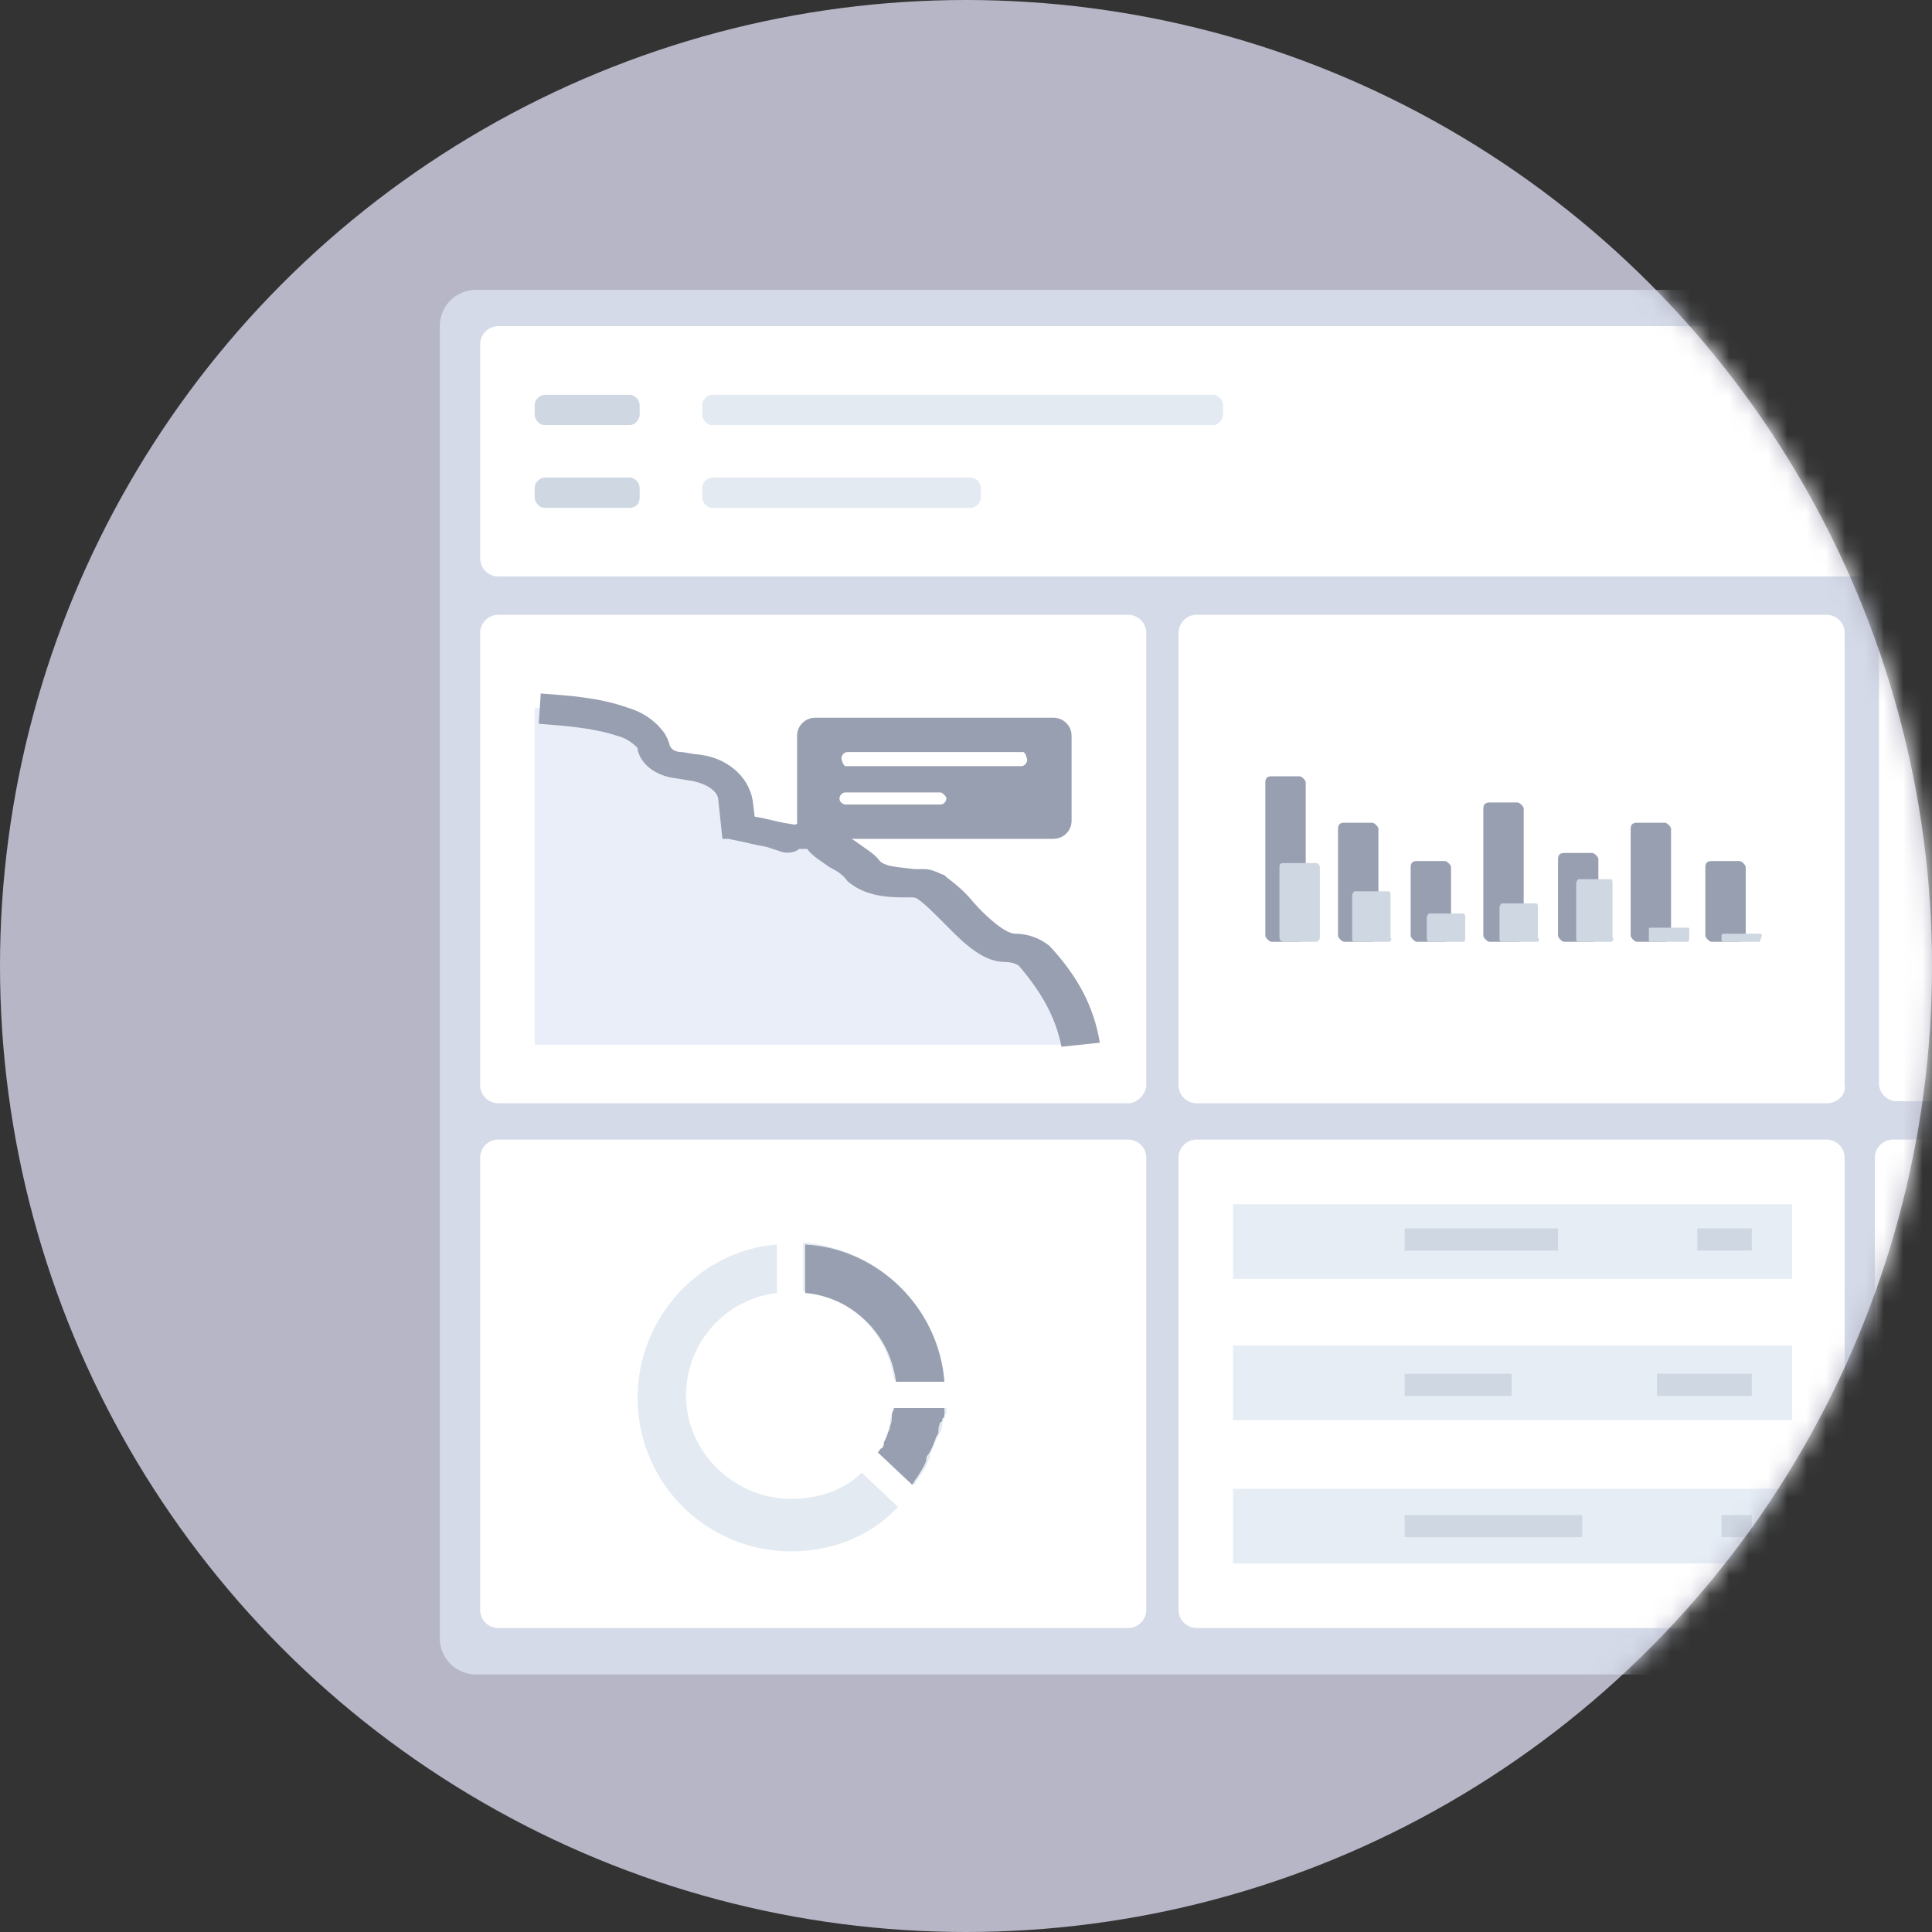 <svg width="100" height="100" viewBox="0 0 100 100" xmlns="http://www.w3.org/2000/svg" xmlns:xlink="http://www.w3.org/1999/xlink">
    <rect x="0" y="0" width="100" height="100" fill="#333333" stroke="none"/>
    <defs>
        <circle id="eilr1mxz6a" cx="50" cy="50" r="50"/>
    </defs>
    <g fill="none" fill-rule="evenodd">
        <mask id="r0b32hy1rb" fill="#fff">
            <use xlink:href="#eilr1mxz6a"/>
        </mask>
        <use fill="#B6B6C7" fill-rule="nonzero" xlink:href="#eilr1mxz6a"/>
        <g mask="url(#r0b32hy1rb)" fill-rule="nonzero">
            <path d="M122.324 50c0 14.626-6.372 27.685-16.506 36.67H24.646a1.873 1.873 0 0 1-1.88-1.881V16.883c0-1.045.835-1.88 1.88-1.88h82.74c9.193 8.67 14.938 21.207 14.938 34.997z" fill="#D4DAE8"/>
            <path d="M58.39 57.104H25.795a.936.936 0 0 1-.94-.94V32.762c0-.522.418-.94.94-.94H58.39c.523 0 .94.418.94.94v23.402c0 .418-.417.94-.94.94zM117.937 29.837H25.795a.936.936 0 0 1-.94-.94V17.823c0-.522.418-.94.94-.94h83.575c1.254 1.358 2.403 2.82 3.552 4.283a51.199 51.199 0 0 1 3.239 5.015c.626 1.253 1.253 2.402 1.776 3.656zM94.537 57.104H61.942a.936.936 0 0 1-.94-.94V32.762c0-.522.418-.94.94-.94h32.595c.523 0 .94.418.94.94v23.402c.105.418-.313.94-.94.94zM121.698 42.374c-.627-3.761-1.567-7.313-2.926-10.656h-20.58a.935.935 0 0 0-.938.94v23.401c0 .523.415.94.938.94h23.61c.313-2.298.522-4.7.522-6.999 0-2.09-.104-4.179-.417-6.268l-.21-1.358zM58.39 84.266H25.795a.936.936 0 0 1-.94-.94V59.925c0-.523.418-.94.94-.94H58.39c.523 0 .94.417.94.94v23.401c0 .523-.417.94-.94.94zM94.537 84.266H61.942a.936.936 0 0 1-.94-.94V59.925c0-.523.418-.94.94-.94h32.595c.523 0 .94.417.94.94v23.401c.105.523-.313.94-.94.94zM121.489 58.985c-.21 1.253-.523 2.402-.836 3.552-.105.417-.209.73-.314 1.149-.313 1.149-.73 2.298-1.149 3.447-.313.836-.731 1.776-1.044 2.612l-.94 1.88c-.105.314-.314.627-.523.94-.627 1.15-1.254 2.3-1.985 3.448-.209.314-.418.732-.731 1.045l-2.194 3.134c-.314.418-.627.731-.94 1.15a37.438 37.438 0 0 1-2.717 3.029H97.983a.936.936 0 0 1-.938-.94V59.925c0-.523.417-.94.938-.94h23.506z" fill="#FFF"/>
            <path d="M46.272 72.88c0 .104 0 .208-.105.313-.104.208-.104.417-.104.626-.105.105-.105.21-.105.314-.104.209-.104.418-.209.522v.105c-.104.104-.104.209-.104.209-.105.104-.105.208-.21.208l1.881 1.672c.105-.104.105-.209.21-.313.208-.314.417-.627.522-.94.104-.105.104-.21.104-.314.105-.313.21-.627.418-.94 0-.105.105-.21.105-.21.104-.208.104-.417.104-.522 0-.104.104-.209.104-.209 0-.104 0-.208.105-.208v-.314h-2.716zm-5.328 4.7c-2.926 0-5.433-2.403-5.433-5.328a5.33 5.33 0 0 1 4.701-5.328v-2.507c-3.97.313-7.208 3.76-7.208 7.94a7.936 7.936 0 0 0 7.94 7.94c2.194 0 4.179-.836 5.537-2.299l-1.88-1.776c-.941.94-2.3 1.358-3.657 1.358zm.626-13.267v2.507c2.508.313 4.388 2.194 4.702 4.597h2.611c-.313-3.761-3.447-6.791-7.313-7.104z" fill="#E3EAF2"/>
            <path d="M48.883 71.521h-2.507c-.313-2.507-2.298-4.388-4.701-4.597v-2.507c3.76.209 6.895 3.239 7.208 7.104zM48.883 72.88v.313c0 .104 0 .208-.104.208 0 .105 0 .21-.104.21-.105.208-.105.417-.105.522 0 .104-.104.209-.104.209-.105.313-.21.627-.418.94-.105.104-.105.209-.105.313-.104.314-.313.627-.522.94-.105.105-.105.21-.21.314l-1.775-1.672c.104-.104.104-.208.209-.208.104-.105.104-.21.104-.21v-.104c.105-.209.21-.418.21-.522.104-.105.104-.21.104-.314.104-.209.104-.418.104-.626 0-.105.105-.21.105-.314h2.611zM67.27 48.746h-1.462c-.105 0-.314-.209-.314-.313v-7.94c0-.209.105-.313.314-.313h1.462c.105 0 .314.209.314.313v7.94c-.105.104-.21.313-.314.313z" fill="#989FB0"/>
            <path d="M68.106 48.746h-1.671a.225.225 0 0 1-.21-.209v-3.656c0-.209.105-.209.21-.209h1.671c.105 0 .21.104.21.209v3.656a.225.225 0 0 1-.21.21z" fill="#CED7E2"/>
            <path d="M71.031 48.746H69.57c-.105 0-.314-.209-.314-.313v-5.537c0-.209.105-.313.314-.313h1.462c.105 0 .314.209.314.313v5.537c0 .104-.21.313-.314.313zM74.792 48.746H73.33c-.105 0-.314-.209-.314-.313V44.88c0-.209.105-.313.314-.313h1.462c.105 0 .314.208.314.313v3.447c0 .21-.21.418-.314.418zM78.553 48.746h-1.462c-.105 0-.314-.209-.314-.313V41.85c0-.209.105-.313.314-.313h1.462c.105 0 .314.209.314.313v6.582c0 .104-.105.313-.314.313zM82.419 48.746h-1.463c-.104 0-.313-.209-.313-.313v-3.97c0-.209.104-.313.313-.313h1.463c.104 0 .313.209.313.313v3.97c0 .104-.104.313-.313.313zM86.18 48.746h-1.463c-.104 0-.313-.209-.313-.313v-5.537c0-.209.104-.313.313-.313h1.463c.104 0 .313.209.313.313v5.537c0 .104-.104.313-.313.313zM90.045 48.746h-1.463c-.104 0-.313-.209-.313-.313V44.88c0-.209.104-.313.313-.313h1.463c.104 0 .313.208.313.313v3.447c-.104.21-.209.418-.313.418z" fill="#989FB0"/>
            <path d="M71.867 48.746h-1.776c-.104 0-.104-.104-.104-.209v-2.193c0-.105.104-.21.104-.21h1.776c.105 0 .105.105.105.21v2.193c.104.105 0 .21-.105.21zM75.732 48.746h-1.776c-.104 0-.104-.104-.104-.209v-1.044c0-.105.104-.21.104-.21h1.776c.105 0 .105.105.105.21v1.044c0 .105 0 .21-.105.21zM79.493 48.746h-1.776c-.104 0-.104-.104-.104-.209V46.97c0-.104.104-.209.104-.209h1.776c.105 0 .105.105.105.21v1.566c.104.105.104.21-.105.21zM83.359 48.746h-1.672c-.104 0-.104-.104-.104-.209v-2.82c0-.105.104-.21.104-.21h1.672c.104 0 .104.105.104.21v2.82c.105.105 0 .21-.104.21zM87.329 48.746h-1.88c-.105 0-.105 0-.105-.104v-.522c0-.105 0-.105.104-.105h1.88c.105 0 .105 0 .105.105v.417c0 .105 0 .21-.104.21zM91.09 48.746h-1.88s-.105 0-.105-.104v-.21s0-.104.104-.104h1.88s.105 0 .105.105l-.104.313s.104-.104 0 0z" fill="#CED7E2"/>
            <path fill="#E6EDF5" d="M92.761 62.328H63.823v3.865H92.76z"/>
            <path fill="#CED7E2" d="M80.643 63.581h-7.94v1.15h7.94zM90.672 63.581h-2.82v1.15h2.82z"/>
            <path fill="#E6EDF5" d="M92.761 69.64H63.823v3.866H92.76z"/>
            <path fill="#CED7E2" d="M78.24 71.103h-5.537v1.15h5.537zM90.672 71.103h-4.91v1.15h4.91z"/>
            <path fill="#E6EDF5" d="M92.761 77.058H63.823v3.865H92.76z"/>
            <path fill="#CED7E2" d="M81.896 78.416h-9.193v1.15h9.193zM90.672 78.416h-1.567v1.15h1.567zM32.586 22.002h-4.388c-.313 0-.522-.314-.522-.523v-.522c0-.313.313-.522.522-.522h4.388c.313 0 .522.313.522.522v.522c0 .21-.209.523-.522.523z"/>
            <path d="M62.778 22.002H36.87c-.313 0-.522-.314-.522-.523v-.522c0-.313.313-.522.522-.522h25.91c.313 0 .521.313.521.522v.522c0 .21-.208.523-.522.523z" fill="#E3EAF2"/>
            <path d="M32.586 26.285h-4.388c-.313 0-.522-.313-.522-.522v-.523c0-.313.313-.522.522-.522h4.388c.313 0 .522.313.522.522v.523c0 .313-.209.522-.522.522z" fill="#CED7E2"/>
            <path d="M50.764 25.763c0 .313-.313.522-.522.522H36.869c-.313 0-.522-.313-.522-.522v-.523c0-.313.313-.522.522-.522h13.373c.313 0 .522.313.522.522v.523z" fill="#E3EAF2"/>
            <path d="M55.674 54.074H27.676V36.628c1.462.104 2.925.209 4.283.627.627.208 1.045.417 1.463.835.209.21.209.314.209.418.209.523.627.836 1.358.94l.627.105c1.253.104 2.194.836 2.298 1.671l.209 1.463c1.358.313 1.463.313 2.716.627.21.104.21 0 .314-.105.104-.104.209-.104.313-.104.209 0 .209 0 .418-.105.209-.104.418-.104.522.105.523.731 1.567 1.15 2.194 1.776.731.731 1.985.627 2.82.627.21 0 .523.104.732.209 1.045.731 2.716 3.134 4.075 3.134.522 0 .94.209 1.253.418 1.15 1.671 1.88 3.03 2.194 4.805z" fill="#EAEEF9"/>
            <path d="M54.943 54.179c-.314-1.567-1.045-2.82-2.194-4.179-.105-.104-.418-.209-.731-.209-1.254 0-2.299-1.15-3.343-2.194-.418-.418-.836-.836-1.15-1.045-.104-.104-.313-.104-.313-.104h-.522c-.836 0-1.985-.104-2.821-.836-.21-.313-.522-.522-.94-.731-.418-.313-.836-.522-1.15-.94h-.417c-.105.104-.523.313-1.045.104l-.627-.209c-.627-.104-.94-.209-1.985-.418h-.313l-.21-1.985c0-.522-.73-.94-1.566-1.044l-.627-.105c-.94-.104-1.776-.627-1.985-1.462v-.105c-.314-.313-.627-.522-1.045-.627-1.253-.418-2.716-.522-4.074-.627l.104-1.567c1.463.105 3.03.21 4.493.732.73.209 1.358.627 1.776 1.149.104.104.313.418.417.836.105.209.314.313.627.313l.627.105c1.672.104 2.82 1.149 3.03 2.402l.104.836c.627.105.94.21 1.463.314l.627.104c.209-.104.417-.209.626-.209h.21c.522-.209 1.149 0 1.462.418.209.209.627.522.94.731.418.314.836.523 1.15.94.313.314 1.044.314 1.775.418h.523c.418 0 .731.21 1.044.314l.105.104c.418.314.94.732 1.358 1.254.627.731 1.672 1.671 2.194 1.671.627 0 1.254.21 1.776.627 1.463 1.567 2.298 3.134 2.612 5.015l-1.985.209z" fill="#989FB0"/>
            <path d="M54.525 43.418H42.197a.936.936 0 0 1-.94-.94V38.09c0-.522.418-.94.94-.94h12.328c.522 0 .94.418.94.94v4.388c0 .522-.418.94-.94.94z" fill="#989FB0"/>
            <path d="M52.958 38.926h-9.09c-.208 0-.313.209-.313.313 0 .105.105.418.21.418h9.088c.21 0 .314-.209.314-.313 0-.105-.105-.418-.21-.418zM48.675 41.015h-4.91c-.21 0-.314.21-.314.314 0 .209.209.313.313.313h4.91c.21 0 .314-.209.314-.313 0-.105-.209-.314-.313-.314z" fill="#FFF"/>
        </g>
    </g>
</svg>
